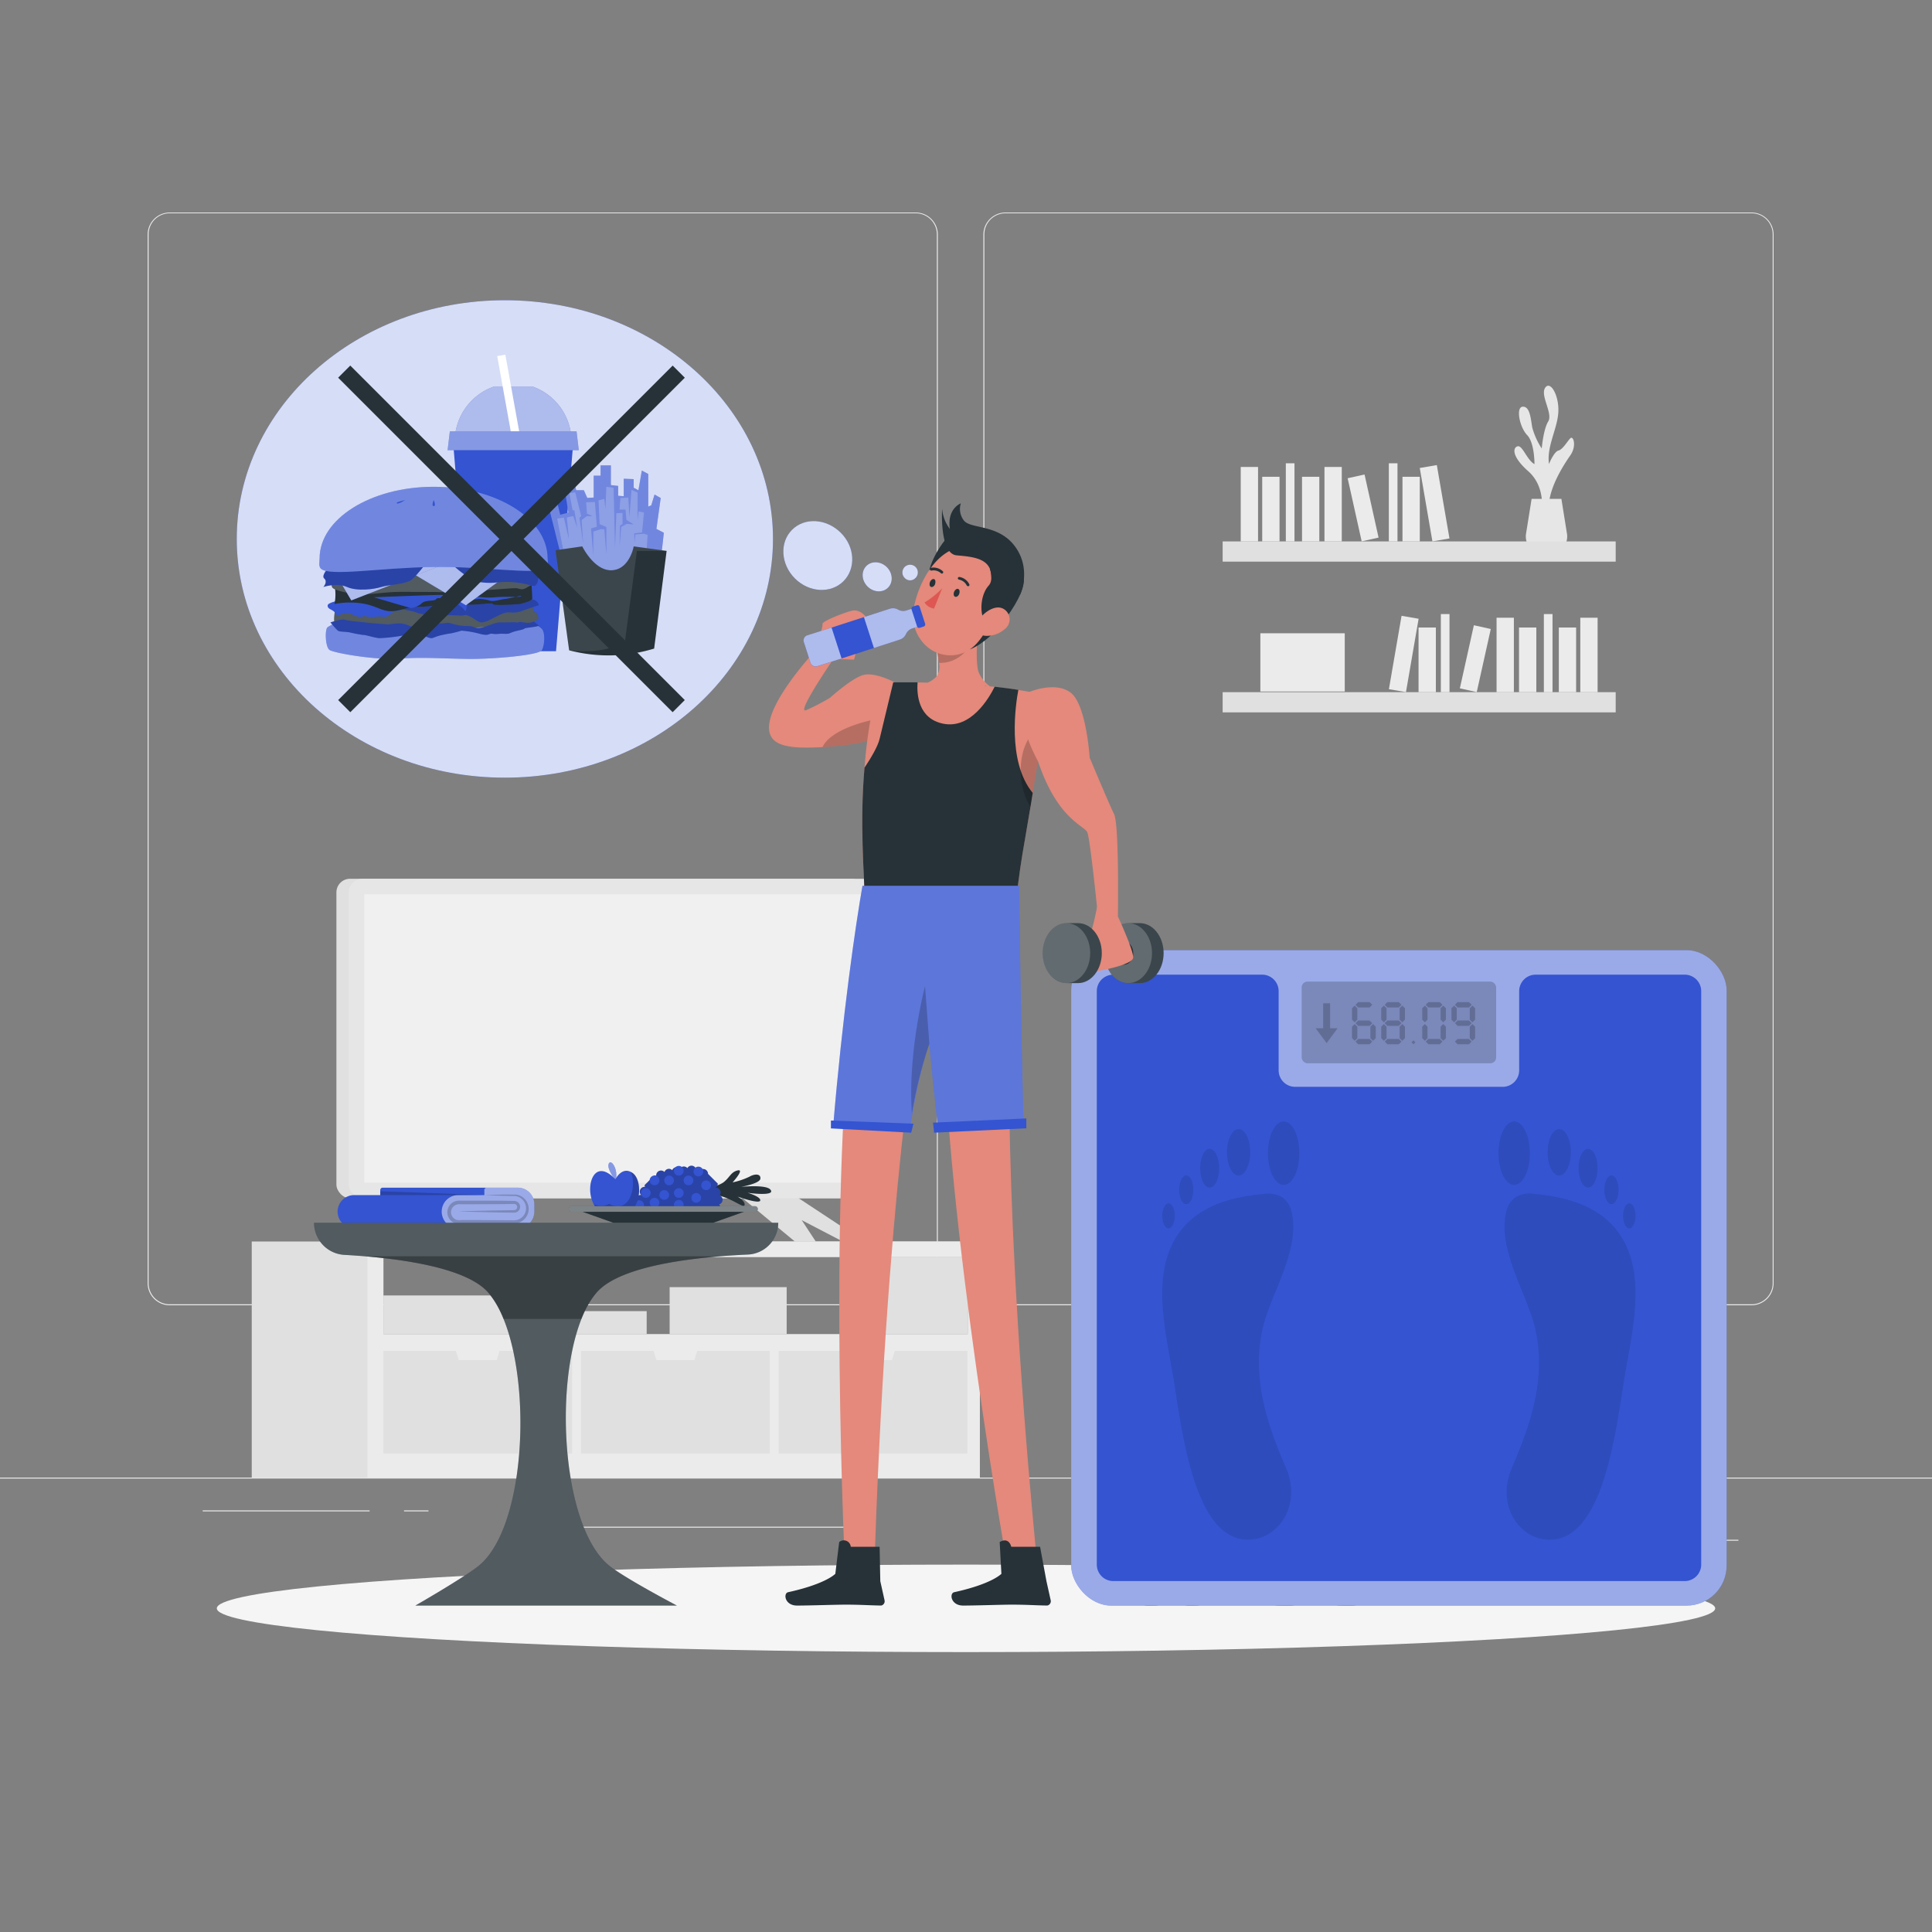 <svg xmlns="http://www.w3.org/2000/svg" viewBox="0 0 500 500"><rect x="0" y="0" width="500" height="500" fill="#808080" stroke="none"/><g id="freepik--background-complete--inject-150"><rect y="382.4" width="500" height="0.25" style="fill:#ebebeb"></rect><rect x="416.78" y="398.49" width="33.12" height="0.25" style="fill:#ebebeb"></rect><rect x="322.53" y="401.21" width="8.69" height="0.25" style="fill:#ebebeb"></rect><rect x="396.59" y="389.21" width="19.19" height="0.25" style="fill:#ebebeb"></rect><rect x="52.46" y="390.89" width="43.19" height="0.25" style="fill:#ebebeb"></rect><rect x="104.56" y="390.89" width="6.33" height="0.25" style="fill:#ebebeb"></rect><rect x="131.47" y="395.11" width="93.68" height="0.25" style="fill:#ebebeb"></rect><path d="M237,337.8H43.91a5.71,5.71,0,0,1-5.7-5.71V60.66A5.71,5.71,0,0,1,43.91,55H237a5.71,5.71,0,0,1,5.71,5.71V332.09A5.71,5.71,0,0,1,237,337.8ZM43.91,55.2a5.46,5.46,0,0,0-5.45,5.46V332.09a5.46,5.46,0,0,0,5.45,5.46H237a5.47,5.47,0,0,0,5.46-5.46V60.66A5.47,5.47,0,0,0,237,55.2Z" style="fill:#ebebeb"></path><path d="M453.31,337.8H260.21a5.72,5.72,0,0,1-5.71-5.71V60.66A5.72,5.72,0,0,1,260.21,55h193.1A5.71,5.71,0,0,1,459,60.66V332.09A5.71,5.71,0,0,1,453.31,337.8ZM260.21,55.2a5.47,5.47,0,0,0-5.46,5.46V332.09a5.47,5.47,0,0,0,5.46,5.46h193.1a5.47,5.47,0,0,0,5.46-5.46V60.66a5.47,5.47,0,0,0-5.46-5.46Z" style="fill:#ebebeb"></path><polygon points="204.12 308.4 195.69 308.4 190.12 308.4 205.71 321.3 208.57 321.3 211.12 321.3 207.48 315.77 218.1 321.3 220.66 321.3 223.68 321.3 204.12 308.4" style="fill:#e0e0e0"></polygon><polygon points="93.63 321.3 99.22 321.3 111.6 314.85 106.2 321.3 111.6 321.3 127.19 308.4 113.19 308.4 93.63 321.3" style="fill:#e0e0e0"></polygon><polygon points="108.74 321.3 121.62 308.4 113.19 308.4 93.63 321.3 96.65 321.3 111.6 313.08 106.2 321.3 108.74 321.3" style="fill:#f0f0f0"></polygon><path d="M65.15,321.3v61.18H253.57V321.3Zm185.34,24H99.22v-20H250.49Z" style="fill:#e0e0e0"></path><path d="M95.1,321.3v61.18H253.57V321.3Zm155.39,24H99.22v-20H250.49Z" style="fill:#ebebeb"></path><rect x="222.91" y="325.27" width="27.58" height="19.99" style="fill:#e0e0e0"></rect><rect x="99.22" y="335.26" width="39.94" height="10" style="fill:#e0e0e0"></rect><rect x="141.67" y="339.32" width="25.69" height="5.94" style="fill:#e0e0e0"></rect><rect x="173.3" y="333.11" width="30.29" height="12.15" style="fill:#e0e0e0"></rect><polygon points="129.29 349.61 128.55 352 118.73 352 118 349.61 99.22 349.61 99.22 376.16 148.07 376.16 148.07 349.61 129.29 349.61" style="fill:#e0e0e0"></polygon><polygon points="180.43 349.61 179.7 352 169.88 352 169.14 349.61 150.36 349.61 150.36 376.16 199.22 376.16 199.22 349.61 180.43 349.61" style="fill:#e0e0e0"></polygon><polygon points="231.58 349.61 230.84 352 221.02 352 220.29 349.61 201.51 349.61 201.51 376.16 250.36 376.16 250.36 349.61 231.58 349.61" style="fill:#e0e0e0"></polygon><rect x="87.06" y="227.42" width="136.85" height="82.69" rx="3.53" style="fill:#e0e0e0"></rect><rect x="90.27" y="227.42" width="136.85" height="82.69" rx="3.53" style="fill:#e6e6e6"></rect><rect x="121.37" y="204.36" width="74.65" height="128.81" transform="translate(427.46 110.06) rotate(90)" style="fill:#f0f0f0"></rect><circle cx="158.06" cy="167.78" r="18.94" style="fill:#e0e0e0"></circle><circle cx="158.06" cy="167.78" r="16.1" style="fill:#f0f0f0"></circle><polyline points="158.82 156.74 158.82 167.99 166.28 163.77" style="fill:#f0f0f0"></polyline><path d="M158.82,169a1,1,0,0,1-1-1V156.74a1,1,0,0,1,2,0v9.54l6-3.38a1,1,0,0,1,1.37.38,1,1,0,0,1-.38,1.36l-7.46,4.22A1,1,0,0,1,158.82,169Z" style="fill:#e0e0e0"></path><path d="M399,131.85s.92-6-3.48-9.89-4-6.16-2.75-6.46,2.41,3.56,4.35,4.62c0,0,.06-5.5-1.9-7.53s-3-7.25-1.13-7.34,2.06,3.1,2.45,5.36a18.94,18.94,0,0,0,2.46,5.46s.41-4.93,1.68-7-2.11-6.66-.81-8.69,3.62,1.84,3.43,6.18-3.09,9-2.42,13.52c0,0,1.28-3.18,2.43-3.47s2.31-2.4,3.08-3.18,1.74,1.92,0,4.43-6.18,9.23-5.51,14.66Z" style="fill:#e6e6e6"></path><path d="M396.38,129.11l-1.44,9a4.58,4.58,0,0,0,4.53,5.31H401a4.58,4.58,0,0,0,4.53-5.31l-1.44-9Z" style="fill:#e6e6e6"></path><rect x="316.42" y="140.12" width="101.72" height="5.23" style="fill:#e0e0e0"></rect><rect x="321.1" y="120.85" width="4.48" height="19.27" style="fill:#ebebeb"></rect><rect x="342.77" y="120.85" width="4.48" height="19.27" style="fill:#ebebeb"></rect><rect x="369.04" y="120.61" width="4.48" height="19.27" transform="translate(-16.73 64.95) rotate(-9.78)" style="fill:#ebebeb"></rect><rect x="326.66" y="123.39" width="4.48" height="16.73" style="fill:#ebebeb"></rect><rect x="336.96" y="123.39" width="4.48" height="16.73" style="fill:#ebebeb"></rect><rect x="362.96" y="123.39" width="4.48" height="16.73" style="fill:#ebebeb"></rect><rect x="350.53" y="123.11" width="4.48" height="16.73" transform="translate(-20.12 79.64) rotate(-12.53)" style="fill:#ebebeb"></rect><rect x="332.77" y="119.9" width="2.24" height="20.22" style="fill:#ebebeb"></rect><rect x="359.43" y="119.9" width="2.24" height="20.22" style="fill:#ebebeb"></rect><rect x="316.42" y="179.14" width="101.72" height="5.23" transform="translate(734.56 363.5) rotate(180)" style="fill:#e0e0e0"></rect><rect x="408.98" y="159.87" width="4.48" height="19.27" transform="translate(822.44 339.01) rotate(180)" style="fill:#ebebeb"></rect><rect x="387.31" y="159.87" width="4.48" height="19.27" transform="translate(779.1 339.01) rotate(180)" style="fill:#ebebeb"></rect><rect x="361.04" y="159.63" width="4.48" height="19.27" transform="translate(692.54 397.76) rotate(-170.22)" style="fill:#ebebeb"></rect><rect x="403.43" y="162.41" width="4.48" height="16.73" transform="translate(811.33 341.54) rotate(180)" style="fill:#ebebeb"></rect><rect x="393.13" y="162.41" width="4.48" height="16.73" transform="translate(790.73 341.54) rotate(180)" style="fill:#ebebeb"></rect><rect x="367.13" y="162.41" width="4.48" height="16.73" transform="translate(738.73 341.54) rotate(180)" style="fill:#ebebeb"></rect><rect x="379.56" y="162.12" width="4.48" height="16.73" transform="translate(717.53 419.72) rotate(-167.47)" style="fill:#ebebeb"></rect><rect x="399.55" y="158.91" width="2.24" height="20.22" transform="translate(801.34 338.05) rotate(180)" style="fill:#ebebeb"></rect><rect x="372.9" y="158.91" width="2.24" height="20.22" transform="translate(748.03 338.05) rotate(180)" style="fill:#ebebeb"></rect><rect x="326.18" y="163.89" width="21.84" height="15.07" transform="translate(674.2 342.85) rotate(180)" style="fill:#ebebeb"></rect></g><g id="freepik--Shadow--inject-150"><ellipse id="freepik--path--inject-150" cx="250" cy="416.24" rx="193.89" ry="11.32" style="fill:#f5f5f5"></ellipse></g><g id="freepik--Dumbbells--inject-150"><path d="M346.93,400h3c3.39,0,6.14,3.47,6.14,7.76s-2.75,7.76-6.14,7.76h-3c-3.4,0-6.14-3.47-6.14-7.76S343.53,400,346.93,400Z" style="fill:#263238"></path><path d="M346.93,400h3c3.39,0,6.14,3.47,6.14,7.76s-2.75,7.76-6.14,7.76h-3c-3.4,0-6.14-3.47-6.14-7.76S343.53,400,346.93,400Z" style="fill:#fff;opacity:0.1;isolation:isolate"></path><ellipse cx="346.93" cy="407.76" rx="6.14" ry="7.76" style="fill:#fff;opacity:0.2;isolation:isolate"></ellipse><path d="M334.67,404.75h11.16c1.32,0,2.39,1.35,2.39,3s-1.07,3-2.39,3H334.67c-1.32,0-2.39-1.35-2.39-3S333.35,404.75,334.67,404.75Z" style="fill:#263238"></path><path d="M330.93,400h3c3.39,0,6.14,3.47,6.14,7.76s-2.75,7.76-6.14,7.76h-3c-3.4,0-6.14-3.47-6.14-7.76S327.53,400,330.93,400Z" style="fill:#263238"></path><path d="M330.93,400h3c3.39,0,6.14,3.47,6.14,7.76s-2.75,7.76-6.14,7.76h-3c-3.4,0-6.14-3.47-6.14-7.76S327.53,400,330.93,400Z" style="fill:#fff;opacity:0.1;isolation:isolate"></path><ellipse cx="330.93" cy="407.76" rx="6.14" ry="7.76" style="fill:#fff;opacity:0.2;isolation:isolate"></ellipse><path d="M298.94,415.52h-2c-2.25,0-4.08-2.31-4.08-5.15s1.83-5.15,4.08-5.15h2c2.25,0,4.08,2.3,4.08,5.15S301.19,415.52,298.94,415.52Z" style="fill:#263238"></path><path d="M298.94,415.52h-2c-2.25,0-4.08-2.31-4.08-5.15s1.83-5.15,4.08-5.15h2c2.25,0,4.08,2.3,4.08,5.15S301.19,415.52,298.94,415.52Z" style="fill:#fff;opacity:0.1;isolation:isolate"></path><path d="M303,410.37c0-2.85-1.83-5.15-4.08-5.15s-4.08,2.3-4.08,5.15,1.83,5.15,4.08,5.15S303,413.21,303,410.37Z" style="fill:#fff;opacity:0.2;isolation:isolate"></path><path d="M307.08,412.37h-7.41a2.05,2.05,0,0,1,0-4h7.41a2.06,2.06,0,0,1,0,4Z" style="fill:#263238"></path><path d="M309.56,415.52h-2c-2.25,0-4.08-2.31-4.08-5.15s1.83-5.15,4.08-5.15h2c2.25,0,4.08,2.3,4.08,5.15S311.81,415.52,309.56,415.52Z" style="fill:#263238"></path><path d="M309.56,415.52h-2c-2.25,0-4.08-2.31-4.08-5.15s1.83-5.15,4.08-5.15h2c2.25,0,4.08,2.3,4.08,5.15S311.81,415.52,309.56,415.52Z" style="fill:#fff;opacity:0.1;isolation:isolate"></path><path d="M313.64,410.37c0-2.85-1.83-5.15-4.08-5.15s-4.07,2.3-4.07,5.15,1.82,5.15,4.07,5.15S313.64,413.21,313.64,410.37Z" style="fill:#fff;opacity:0.2;isolation:isolate"></path></g><g id="freepik--weighing-machine--inject-150"><rect x="277.22" y="245.9" width="169.63" height="169.63" rx="10.38" style="fill:#3454D1"></rect><rect x="277.22" y="245.9" width="169.63" height="169.63" rx="10.38" style="fill:#fff;opacity:0.5;isolation:isolate"></rect><path d="M393.16,256.51V277a4.27,4.27,0,0,1-4.27,4.27H335.18a4.27,4.27,0,0,1-4.27-4.27V256.51a4.27,4.27,0,0,0-4.27-4.27H288.12a4.27,4.27,0,0,0-4.27,4.27v148.4a4.27,4.27,0,0,0,4.27,4.27H436a4.27,4.27,0,0,0,4.27-4.27V256.51a4.27,4.27,0,0,0-4.27-4.27H397.43A4.27,4.27,0,0,0,393.16,256.51Z" style="fill:#3454D1"></path><rect x="336.87" y="254.04" width="50.33" height="21.13" rx="1.49" style="opacity:0.2;isolation:isolate"></rect><g style="opacity:0.2;isolation:isolate"><polygon points="362.01 260.73 362.7 260.04 362.01 259.35 359.05 259.35 358.36 260.04 359.05 260.73 362.01 260.73"></polygon><polygon points="359.05 268.88 358.36 269.56 359.05 270.25 362.01 270.25 362.7 269.56 362.01 268.88 359.05 268.88"></polygon><polygon points="358.36 264.8 359.05 265.49 362.01 265.49 362.7 264.8 362.01 264.11 359.05 264.11 358.36 264.8"></polygon><polygon points="358.84 263.89 358.84 260.94 358.15 260.25 357.46 260.94 357.46 263.89 358.15 264.58 358.84 263.89"></polygon><polygon points="358.84 265.71 358.15 265.02 357.46 265.71 357.46 268.67 358.15 269.36 358.84 268.67 358.84 265.71"></polygon><polygon points="362.91 260.25 362.22 260.94 362.22 263.89 362.91 264.58 363.6 263.89 363.6 260.94 362.91 260.25"></polygon><polygon points="362.22 265.71 362.22 268.67 362.91 269.36 363.6 268.67 363.6 265.71 362.91 265.02 362.22 265.71"></polygon></g><g style="opacity:0.2;isolation:isolate"><polygon points="354.45 260.73 355.14 260.04 354.45 259.35 351.49 259.35 350.81 260.04 351.49 260.73 354.45 260.73"></polygon><polygon points="351.49 268.88 350.81 269.56 351.49 270.25 354.45 270.25 355.14 269.56 354.45 268.88 351.49 268.88"></polygon><polygon points="350.81 264.8 351.49 265.49 354.45 265.49 355.14 264.8 354.45 264.11 351.49 264.11 350.81 264.8"></polygon><polygon points="351.28 263.89 351.28 260.94 350.59 260.25 349.9 260.94 349.9 263.89 350.59 264.58 351.28 263.89"></polygon><polygon points="351.28 265.71 350.59 265.02 349.9 265.71 349.9 268.67 350.59 269.36 351.28 268.67 351.28 265.71"></polygon><polygon points="354.66 265.71 354.66 268.67 355.35 269.36 356.04 268.67 356.04 265.71 355.35 265.02 354.66 265.71"></polygon></g><g style="opacity:0.2;isolation:isolate"><polygon points="372.61 260.73 373.3 260.04 372.61 259.35 369.66 259.35 368.97 260.04 369.66 260.73 372.61 260.73"></polygon><polygon points="369.66 268.88 368.97 269.56 369.66 270.25 372.61 270.25 373.3 269.56 372.61 268.88 369.66 268.88"></polygon><polygon points="369.44 263.89 369.44 260.94 368.76 260.25 368.07 260.94 368.07 263.89 368.76 264.58 369.44 263.89"></polygon><polygon points="369.44 265.71 368.76 265.02 368.07 265.71 368.07 268.67 368.76 269.36 369.44 268.67 369.44 265.71"></polygon><polygon points="373.51 260.25 372.82 260.94 372.82 263.89 373.51 264.58 374.2 263.89 374.2 260.94 373.51 260.25"></polygon><polygon points="372.82 265.71 372.82 268.67 373.51 269.36 374.2 268.67 374.2 265.71 373.51 265.02 372.82 265.71"></polygon></g><g style="opacity:0.2;isolation:isolate"><polygon points="380.17 260.73 380.86 260.04 380.17 259.35 377.21 259.35 376.53 260.04 377.21 260.73 380.17 260.73"></polygon><polygon points="377.21 268.88 376.53 269.56 377.21 270.25 380.17 270.25 380.86 269.56 380.17 268.88 377.21 268.88"></polygon><polygon points="376.53 264.8 377.21 265.49 380.17 265.49 380.86 264.8 380.17 264.11 377.21 264.11 376.53 264.8"></polygon><polygon points="377 263.89 377 260.94 376.32 260.25 375.63 260.94 375.63 263.89 376.32 264.58 377 263.89"></polygon><polygon points="381.07 260.25 380.38 260.94 380.38 263.89 381.07 264.58 381.76 263.89 381.76 260.94 381.07 260.25"></polygon><polygon points="380.38 265.71 380.38 268.67 381.07 269.36 381.76 268.67 381.76 265.71 381.07 265.02 380.38 265.71"></polygon></g><rect x="365.47" y="269.38" width="0.72" height="0.72" transform="translate(297.93 -179.68) rotate(45.01)" style="opacity:0.2;isolation:isolate"></rect><polygon points="344.23 266.1 344.23 259.65 342.44 259.65 342.44 266.1 340.48 266.1 343.33 269.95 346.18 266.1 344.23 266.1" style="opacity:0.2;isolation:isolate"></polygon><path d="M397.2,309a7.34,7.34,0,0,0-4.92.81,5.92,5.92,0,0,0-2.39,3.54c-2.6,9.77,5.39,21.57,7.41,30.46,3,13-1.28,25.05-6.08,36.21-3.86,9,1.41,17.57,8.65,18.38,15.05,1.7,18.27-28.13,20.56-42,1.83-11.11,5.45-25-.23-35.29C415.21,312,405.15,309.77,397.2,309Z" style="opacity:0.1;isolation:isolate"></path><path d="M391.86,306.64c2.24,0,4.06-3.67,4.06-8.2s-1.82-8.21-4.06-8.21-4.05,3.68-4.05,8.21S389.62,306.64,391.86,306.64Z" style="opacity:0.1;isolation:isolate"></path><path d="M403.52,304.21c1.64,0,3-2.69,3-6s-1.33-6-3-6-3,2.69-3,6S401.88,304.21,403.52,304.21Z" style="opacity:0.1;isolation:isolate"></path><path d="M411,307.33c1.35,0,2.45-2.23,2.45-5s-1.1-5-2.45-5-2.46,2.22-2.46,5S409.66,307.33,411,307.33Z" style="opacity:0.1;isolation:isolate"></path><ellipse cx="417.04" cy="307.92" rx="1.83" ry="3.71" style="opacity:0.1;isolation:isolate"></ellipse><path d="M421.66,317.9c.89,0,1.6-1.45,1.6-3.24s-.71-3.23-1.6-3.23-1.6,1.44-1.6,3.23S420.78,317.9,421.66,317.9Z" style="opacity:0.1;isolation:isolate"></path><path d="M334.18,313.37a5.92,5.92,0,0,0-2.39-3.54,7.36,7.36,0,0,0-4.93-.81c-7.94.75-18,3-23,12.07-5.68,10.31-2.06,24.18-.23,35.29,2.29,13.91,5.51,43.74,20.56,42,7.24-.81,12.51-9.39,8.65-18.38-4.8-11.16-9-23.21-6.08-36.21C328.79,334.94,336.78,323.14,334.18,313.37Z" style="opacity:0.1;isolation:isolate"></path><path d="M332.21,290.23c-2.24,0-4.06,3.68-4.06,8.21s1.82,8.2,4.06,8.2,4.05-3.67,4.05-8.2S334.45,290.23,332.21,290.23Z" style="opacity:0.1;isolation:isolate"></path><path d="M320.55,304.21c1.64,0,3-2.69,3-6s-1.33-6-3-6-3,2.69-3,6S318.91,304.21,320.55,304.21Z" style="opacity:0.1;isolation:isolate"></path><path d="M313.05,307.33c1.36,0,2.46-2.23,2.46-5s-1.1-5-2.46-5-2.45,2.22-2.45,5S311.7,307.33,313.05,307.33Z" style="opacity:0.1;isolation:isolate"></path><path d="M307,311.63c1,0,1.83-1.66,1.83-3.71s-.82-3.71-1.83-3.71-1.84,1.66-1.84,3.71S306,311.63,307,311.63Z" style="opacity:0.1;isolation:isolate"></path><path d="M302.41,317.9c.88,0,1.6-1.45,1.6-3.24s-.72-3.23-1.6-3.23-1.6,1.44-1.6,3.23S301.52,317.9,302.41,317.9Z" style="opacity:0.1;isolation:isolate"></path></g><g id="freepik--Table--inject-150"><path d="M182.83,307.21a7.49,7.49,0,0,0,4.25-1.11c1.75-1.25,2-2.79,3.85-3.2S189.6,306,189.6,306a19,19,0,0,0,4.31-1.45c1.44-.84,3-.81,2.88.48s-5,2.13-5,2.13,6.35-.65,7.55.67-2.13,1.36-5.87.86c0,0,3.47,1,3.28,2s-5.85-1-5.85-1,2.15,1.22,1.77,2.23-4.9-3.33-9.54-2.66S182.83,307.21,182.83,307.21Z" style="fill:#263238"></path><path d="M187,310.53a1.24,1.24,0,0,0-.77-1.16,1.28,1.28,0,0,0,.26-.74,1.25,1.25,0,0,0-1.26-1.25l-.12,0a1.23,1.23,0,0,0,.64-1.07,222.75,222.75,0,0,1-2.51-2.51,1.27,1.27,0,0,0-1.26-1.26,1.21,1.21,0,0,0-.88.37,1.25,1.25,0,0,0-.89-.37l-.08,0a1.24,1.24,0,0,0-1.18-.86,1.21,1.21,0,0,0-1.06.64,1.22,1.22,0,0,0-1.92.08,1.24,1.24,0,0,0-2,.44,1.22,1.22,0,0,0-2,.48,1.25,1.25,0,0,0-2.15.87.36.36,0,0,0,0,.1,1.29,1.29,0,0,0-.48-.1,222.75,222.75,0,0,1-2.51,2.51,1.34,1.34,0,0,0,.09.46l-.09,0a1.25,1.25,0,0,0-.91,2.11l-.09,0a1.24,1.24,0,0,0-.93,2.08,1.24,1.24,0,0,0-.8,1.16,1.25,1.25,0,0,0,2.38.53,37.77,37.77,0,0,0,8.51.73c4.21,0,7.78-.37,9-.88a1.25,1.25,0,0,0,2.44-.38,1.22,1.22,0,0,0-.32-.81A1.26,1.26,0,0,0,187,310.53Z" style="fill:#3454D1"></path><path d="M187,310.53a1.24,1.24,0,0,0-.77-1.16,1.28,1.28,0,0,0,.26-.74,1.25,1.25,0,0,0-1.26-1.25l-.12,0a1.23,1.23,0,0,0,.64-1.07,222.75,222.75,0,0,1-2.51-2.51,1.27,1.27,0,0,0-1.26-1.26,1.21,1.21,0,0,0-.88.37,1.25,1.25,0,0,0-.89-.37l-.08,0a1.24,1.24,0,0,0-1.18-.86,1.21,1.21,0,0,0-1.06.64,1.22,1.22,0,0,0-1.92.08,1.24,1.24,0,0,0-2,.44,1.22,1.22,0,0,0-2,.48,1.25,1.25,0,0,0-2.15.87.36.36,0,0,0,0,.1,1.29,1.29,0,0,0-.48-.1,222.75,222.75,0,0,1-2.51,2.51,1.34,1.34,0,0,0,.09.46l-.09,0a1.25,1.25,0,0,0-.91,2.11l-.09,0a1.24,1.24,0,0,0-.93,2.08,1.24,1.24,0,0,0-.8,1.16,1.25,1.25,0,0,0,2.38.53,37.77,37.77,0,0,0,8.51.73c4.21,0,7.78-.37,9-.88a1.25,1.25,0,0,0,2.44-.38,1.22,1.22,0,0,0-.32-.81A1.26,1.26,0,0,0,187,310.53Z" style="opacity:0.2"></path><path d="M170.65,305.49a1.26,1.26,0,1,1-1.26-1.26A1.25,1.25,0,0,1,170.65,305.49Z" style="fill:#3454D1"></path><path d="M173.16,309.27A1.26,1.26,0,1,1,171.9,308,1.26,1.26,0,0,1,173.16,309.27Z" style="fill:#3454D1"></path><path d="M174.42,305.49a1.26,1.26,0,1,1-1.26-1.26A1.26,1.26,0,0,1,174.42,305.49Z" style="fill:#3454D1"></path><path d="M176.93,308.74a1.26,1.26,0,1,1-1.26-1.25A1.25,1.25,0,0,1,176.93,308.74Z" style="fill:#3454D1"></path><path d="M168.39,308.74a1.26,1.26,0,1,1-1.25-1.25A1.25,1.25,0,0,1,168.39,308.74Z" style="fill:#3454D1"></path><path d="M170.65,311.25a1.26,1.26,0,1,1-1.26-1.25A1.25,1.25,0,0,1,170.65,311.25Z" style="fill:#3454D1"></path><path d="M166.66,311.78a1.26,1.26,0,1,1-2.51,0,1.26,1.26,0,0,1,2.51,0Z" style="fill:#3454D1"></path><path d="M179.44,305.49a1.26,1.26,0,1,1-1.26-1.26A1.25,1.25,0,0,1,179.44,305.49Z" style="fill:#3454D1"></path><circle cx="180.18" cy="310" r="1.26" style="fill:#3454D1"></circle><path d="M176.93,311.78a1.26,1.26,0,1,1-1.26-1.25A1.26,1.26,0,0,1,176.93,311.78Z" style="fill:#3454D1"></path><path d="M176.93,303a1.26,1.26,0,1,1-1.26-1.26A1.25,1.25,0,0,1,176.93,303Z" style="fill:#3454D1"></path><path d="M184,306.74a1.26,1.26,0,1,1-1.26-1.25A1.26,1.26,0,0,1,184,306.74Z" style="fill:#3454D1"></path><path d="M182,303.19a1.26,1.26,0,1,1-1.26-1.26A1.25,1.25,0,0,1,182,303.19Z" style="fill:#3454D1"></path><path d="M159.32,305.48s-2.41-3-1.77-4.34S160.12,302.77,159.32,305.48Z" style="fill:#3454D1"></path><path d="M159.32,305.48s-2.41-3-1.77-4.34S160.12,302.77,159.32,305.48Z" style="fill:#fff;opacity:0.4"></path><path d="M159.26,305.2s1.73-3.52,4.42-1.65c3.4,2.36,1.68,13.13-4.42,9.73a4.05,4.05,0,0,1-5.86-2.17C151.48,306.77,153.79,299.43,159.26,305.2Z" style="fill:#3454D1"></path><path d="M159.26,313.27s-3.6,2-5.58-1.62a4.45,4.45,0,0,0,4-.1c5.23,2.92,7.24-4.6,5.56-8.28a2.39,2.39,0,0,1,.48.28C167.08,305.9,165.36,316.68,159.26,313.27Z" style="opacity:0.2"></path><path d="M99,307.37h35a4.28,4.28,0,0,1,4.28,4.28v1.92a4.28,4.28,0,0,1-4.28,4.28H91.66a4.29,4.29,0,0,1-4.29-4.28h0a4.28,4.28,0,0,1,4.29-4.28h6.75V308A.62.62,0,0,1,99,307.37Z" style="fill:#3454D1"></path><path d="M126,307.37h8a4.28,4.28,0,0,1,4.28,4.28v1.92a4.28,4.28,0,0,1-4.28,4.28h-15.4a4.29,4.29,0,0,1-4.29-4.28h0a4.28,4.28,0,0,1,4.29-4.28h6.75V308A.62.62,0,0,1,126,307.37Z" style="fill:#fff;opacity:0.5;isolation:isolate"></path><path d="M125.41,309.29l4.57-.14,2.29,0c.39,0,.75,0,1.16,0a3.42,3.42,0,0,1,1.18.3,3.74,3.74,0,0,1,2.16,4.05,3.82,3.82,0,0,1-3.48,3.13c-3.09.09-6.11.06-9.17.09l-4.57,0a8.69,8.69,0,0,1-1.22,0,3,3,0,0,1-1.26-.5,3.08,3.08,0,0,1-1.29-2.31,3,3,0,0,1,1-2.43,2.84,2.84,0,0,1,1.18-.64,4.15,4.15,0,0,1,1.27-.11l4.57,0c3,0,6.1,0,9.15.07a1.58,1.58,0,0,1,1.31.56,1.53,1.53,0,0,1,.27,1.41,1.49,1.49,0,0,1-1,1,2,2,0,0,1-.66.06h-.57l-4.58-.07c-3-.09-6.1-.13-9.15-.25,3-.11,6.1-.16,9.15-.24l4.58-.07a6.19,6.19,0,0,0,1-.06.8.8,0,0,0-.37-1.55c-3,.06-6.1.05-9.15.07l-4.57,0a3.34,3.34,0,0,0-1,.09,1.85,1.85,0,0,0-.8.44,2.06,2.06,0,0,0,1,3.56,7.21,7.21,0,0,0,1.07,0l4.57,0,9.13.06a3.11,3.11,0,0,0,2.9-2.49,3.19,3.19,0,0,0-1.74-3.49,3.26,3.26,0,0,0-1-.31c-.34,0-.74,0-1.12,0l-2.29-.05Z" style="opacity:0.2"></path><polygon points="98.41 309.29 125.41 309.29 98.41 308.29 98.41 309.29" style="opacity:0.2"></polygon><path d="M81.27,316.45H201.41a8.24,8.24,0,0,1-7.88,8.23c-12.91.58-32.77,2.63-39.07,9.77-11.74,13.32-10.61,60.1,3.46,70.93,4.41,3.4,17.26,10.14,17.26,10.14H107.49s12-6.88,16.19-10.14c14-10.92,14.39-57.67,2.59-70.93-6-6.8-24.67-9-37.16-9.69A8.32,8.32,0,0,1,81.27,316.45Z" style="fill:#263238"></path><path d="M81.27,316.45H201.41a8.24,8.24,0,0,1-7.88,8.23c-12.91.58-32.77,2.63-39.07,9.77-11.74,13.32-10.61,60.1,3.46,70.93,4.41,3.4,17.26,10.14,17.26,10.14H107.49s12-6.88,16.19-10.14c14-10.92,14.39-57.67,2.59-70.93-6-6.8-24.67-9-37.16-9.69A8.32,8.32,0,0,1,81.27,316.45Z" style="fill:#fff;opacity:0.2"></path><path d="M186.53,325.12c-12.21,1-26.83,3.39-32.07,9.33a23.59,23.59,0,0,0-4,6.88H130.31a23.9,23.9,0,0,0-4-6.88c-5.26-5.91-20-8.34-32-9.33Z" style="opacity:0.3;isolation:isolate"></path><polygon points="194.63 312.87 148.68 312.87 158.72 316.45 184.59 316.45 194.63 312.87" style="fill:#263238"></polygon><path d="M195.39,313.61H147.92a.73.73,0,0,1-.73-.73h0a.73.73,0,0,1,.73-.72h47.47a.73.73,0,0,1,.73.72h0A.73.73,0,0,1,195.39,313.61Z" style="fill:#263238"></path><path d="M195.39,313.61H147.92a.73.73,0,0,1-.73-.73h0a.73.73,0,0,1,.73-.72h47.47a.73.73,0,0,1,.73.72h0A.73.73,0,0,1,195.39,313.61Z" style="fill:#fff;opacity:0.4"></path></g><g id="freepik--speech-bubble--inject-150"><ellipse cx="130.66" cy="139.48" rx="69.39" ry="61.78" style="fill:#3454D1"></ellipse><ellipse cx="130.66" cy="139.48" rx="69.39" ry="61.78" style="fill:#fff;opacity:0.8;isolation:isolate"></ellipse><path d="M218.29,150.42c3.27-3.28,3-8.91-.73-12.58s-9.31-4-12.58-.73-2.94,8.9.73,12.58S215,153.69,218.29,150.42Z" style="fill:#3454D1"></path><path d="M218.29,150.42c3.27-3.28,3-8.91-.73-12.58s-9.31-4-12.58-.73-2.94,8.9.73,12.58S215,153.69,218.29,150.42Z" style="fill:#fff;opacity:0.8;isolation:isolate"></path><ellipse cx="227.02" cy="149.28" rx="3.54" ry="3.97" transform="translate(-39.07 204.25) rotate(-45)" style="fill:#3454D1"></ellipse><ellipse cx="227.02" cy="149.28" rx="3.54" ry="3.97" transform="translate(-39.07 204.25) rotate(-45)" style="fill:#fff;opacity:0.8;isolation:isolate"></ellipse><path d="M236.78,149.72a2,2,0,1,0-2.65-.15A1.89,1.89,0,0,0,236.78,149.72Z" style="fill:#3454D1"></path><path d="M236.78,149.72a2,2,0,1,0-2.65-.15A1.89,1.89,0,0,0,236.78,149.72Z" style="fill:#fff;opacity:0.8;isolation:isolate"></path><path d="M138,100.1H127.69a15.11,15.11,0,0,0-10,13.9h30.21A15.12,15.12,0,0,0,138,100.1Z" style="fill:#3454D1"></path><path d="M138,100.1H127.69a15.11,15.11,0,0,0-10,13.9h30.21A15.12,15.12,0,0,0,138,100.1Z" style="fill:#fff;opacity:0.6;isolation:isolate"></path><rect x="131.58" y="91.71" width="2.14" height="32.98" transform="translate(-17.09 25.25) rotate(-10.22)" style="fill:#fff"></rect><polygon points="143.9 168.53 121.74 168.53 117.25 114.29 148.38 114.29 143.9 168.53" style="fill:#3454D1"></polygon><polygon points="149.79 116.51 115.84 116.51 116.42 111.63 149.21 111.63 149.79 116.51" style="fill:#3454D1"></polygon><polygon points="149.79 116.51 115.84 116.51 116.42 111.63 149.21 111.63 149.79 116.51" style="fill:#fff;opacity:0.4;isolation:isolate"></polygon><path d="M146.31,148.3,142,131.11l2.16-1.22.83,3.32,2.11-.55-1.44-9,2.66-.56.78,3.77h2l.89,2,1.66-.11v-5.66h1.78v-2.66h2.66v5.1l1.89.22v2.55l1.44.11V123.9L164,124v2.22l1.22.66.89-5.1,1.66.89v8.43l.78-.33.85-2.78,1.59.89-1.11,8,1.92,1s-1.88,17.59-2.4,16.76S146.31,148.3,146.31,148.3Z" style="fill:#3454D1"></path><path d="M146.31,148.3,142,131.11l2.16-1.22.83,3.32,2.11-.55-1.44-9,2.66-.56.78,3.77h2l.89,2,1.66-.11v-5.66h1.78v-2.66h2.66v5.1l1.89.22v2.55l1.44.11V123.9L164,124v2.22l1.22.66.89-5.1,1.66.89v8.43l.78-.33.85-2.78,1.59.89-1.11,8,1.92,1s-1.88,17.59-2.4,16.76S146.31,148.3,146.31,148.3Z" style="fill:#fff;opacity:0.3;isolation:isolate"></path><path d="M146.2,144.58l-2-10.37,1.72-.27s1.33,5.76,1.33,5.6-.56-5.6-.56-5.6l1.67-.39,1.05,3.1-.77-4.6h-.45l-.83-4.38,1.5-.28,1.55,6.16-.44.44.94,6.6-.39-6,1.33-1h1.5l-1.44-.66-.22-2.94,2.27-.06.5,6.38-1.5.44.56,7,.05-6.17,1.94-.65.89.06.52,6.54v-7.15l-1.74-.73-.28-6.15,1.5-.39.28,2.66.24-5.77,1.87.23.38,15.58.34-9,1.6-.06v2.88l-.66.39-.11,5.35.44-5,1.39-.78,1.83.12-1.89-1.17-.22-2.66h-1.55l.22-3,2.05-.11.28,5,.55-7,1.56.72v7.16l.27-2.28,1.39.28-.5,5.15-2,.23.06,2.39.22-2.11,2.22-.17.94.28-.61,10L155.85,153Z" style="fill:#fff;opacity:0.2;isolation:isolate"></path><path d="M172.52,142.57l-3.23,25.28a40.26,40.26,0,0,1-22,.45l-3.54-25.89,6.93-1s3.12,6.41,7.69,6.17,5.63-6.17,5.63-6.17Z" style="fill:#263238"></path><path d="M172.52,142.57h-7.69l-3.1,23.53s-4.57,3.34-14.49,2.2l-3.54-25.89,6.93-1s3.12,6.41,7.69,6.17,5.63-6.17,5.63-6.17Z" style="fill:#fff;opacity:0.1;isolation:isolate"></path><path d="M87.3,161.08a12,12,0,0,0-2.53,1.25c-.73.59-.58,5,.46,5.84s12.27,2.74,18.11,2.29,11.61,0,17.9.07,18.26-.95,19-2.28.86-4.53,0-5.48-5.47-3.57-9.32-3S87.3,161.08,87.3,161.08Z" style="fill:#3454D1"></path><path d="M87.3,161.08a12,12,0,0,0-2.53,1.25c-.73.59-.58,5,.46,5.84s12.27,2.74,18.11,2.29,11.61,0,17.9.07,18.26-.95,19-2.28.86-4.53,0-5.48-5.47-3.57-9.32-3S87.3,161.08,87.3,161.08Z" style="fill:#fff;opacity:0.3;isolation:isolate"></path><path d="M86.78,157.37c-.17,1.12-.59,3.63,0,4.22s4.88,2.07,10.87,1.48,5.4-.44,12.35-.44,9.83.29,11.24.07,3.33-.44,5.84-.59,6.06-.45,7-.45,1.48.67,2.74-.07a26.83,26.83,0,0,1,2.55-1.3s-.11-1.51-.55-1.73-.74,0-.82-.52.08-.37-.29-.85-.89-1.11-.89-1.11Z" style="fill:#263238"></path><path d="M86.78,157.37c-.17,1.12-.59,3.63,0,4.22s4.88,2.07,10.87,1.48,5.4-.44,12.35-.44,9.83.29,11.24.07,3.33-.44,5.84-.59,6.06-.45,7-.45,1.48.67,2.74-.07a26.83,26.83,0,0,1,2.55-1.3s-.11-1.51-.55-1.73-.74,0-.82-.52.08-.37-.29-.85-.89-1.11-.89-1.11Z" style="fill:#fff;opacity:0.2;isolation:isolate"></path><path d="M106.82,158.18a16.75,16.75,0,0,0,6.88,1.12,42,42,0,0,1,5.17,0c1.78.14,1.11-.63,3.11.42s1.92,2.16,5.1.53,3.55-1.78,4.88-1.78a6.41,6.41,0,0,0,2.93-.29c1.14-.45,4.5-1.55,4.5-1.55s.11-1.56-2.77-1.63-33.43.89-34.31,1.63S106.82,158.18,106.82,158.18Z" style="fill:#3454D1"></path><path d="M106.82,158.18a16.75,16.75,0,0,0,6.88,1.12,42,42,0,0,1,5.17,0c1.78.14,1.11-.63,3.11.42s1.92,2.16,5.1.53,3.55-1.78,4.88-1.78a6.41,6.41,0,0,0,2.93-.29c1.14-.45,4.5-1.55,4.5-1.55s.11-1.56-2.77-1.63-33.43.89-34.31,1.63S106.82,158.18,106.82,158.18Z" style="opacity:0.2;isolation:isolate"></path><path d="M89.81,155s-4.88.74-5,1.63.81,1,1.51,1.54a3.76,3.76,0,0,1,1,1.34s1.93-1.41,3.63-.59,2.51.89,3,.59,1.42.39,2.89.16a6.65,6.65,0,0,1,2.58,0c1,.09,2.37-1.7,3.18-1.55s4.58-1.54,4.58-1.54Z" style="fill:#3454D1"></path><path d="M86.56,148.11a4.87,4.87,0,0,0,0,3.32,12.1,12.1,0,0,1,0,4.89,20.72,20.72,0,0,1,8,0c4,.89,4.88,2.49,8.73,1.6s2.66-.89,5.62-.89,7-1.25,10.5-.71,8-.54,8.15,0,6.93,0,6.93,0,3.26-.72,3.26-1.43-.45-8.15-.45-8.15Z" style="fill:#263238"></path><path d="M96.77,154.57s14.93-.6,16.93-.6,3.69.3,7.09.3,4,.59,7.33.3,6.28.08,6.72-.26-2.73.55-4.14.7-2.73.74-3.92.44a9.51,9.51,0,0,0-3-.44c-.23.15-2.07,0-2.52.52s-.59,2.72-.81,2.65a6.65,6.65,0,0,0-2.59-2.1c-1.77-.7-4.55-1.74-4.94-1.07s-2.9.22-3.71,1.07a5.17,5.17,0,0,1-2.74,1.29C106.12,157.38,96.77,154.57,96.77,154.57Z" style="fill:#3454D1"></path><path d="M86.09,147.93c-.17,1.12-.59,3.63,0,4.22S91,154.22,97,153.63s5.4-.44,12.35-.44,9.84.29,11.24.07,3.33-.44,5.85-.59,6.06-.45,7-.45,1.48.67,2.74-.07a26,26,0,0,1,2.54-1.3s-.1-1.51-.55-1.73-.74,0-.81-.52.07-.37-.3-.85-.88-1.11-.88-1.11Z" style="fill:#263238"></path><path d="M86.09,147.93c-.17,1.12-.59,3.63,0,4.22S91,154.22,97,153.63s5.4-.44,12.35-.44,9.84.29,11.24.07,3.33-.44,5.85-.59,6.06-.45,7-.45,1.48.67,2.74-.07a26,26,0,0,1,2.54-1.3s-.1-1.51-.55-1.73-.74,0-.81-.52.07-.37-.3-.85-.88-1.11-.88-1.11Z" style="fill:#fff;opacity:0.2;isolation:isolate"></path><polygon points="101.65 145.31 120.57 156.64 136.84 144.8 101.65 145.31" style="fill:#3454D1"></polygon><polygon points="101.65 145.31 120.57 156.64 136.84 144.8 101.65 145.31" style="fill:#fff;opacity:0.6;isolation:isolate"></polygon><polygon points="84.77 145.03 90.92 155.38 116.21 145.54 84.77 145.03" style="fill:#3454D1"></polygon><polygon points="84.77 145.03 90.92 155.38 116.21 145.54 84.77 145.03" style="fill:#fff;opacity:0.6;isolation:isolate"></polygon><path d="M86.11,145.69s-3.25,3.11-2.22,4-.2,2.22-.2,2.22,3.46-1.18,6.12,0,7,.59,8.87,0,6.22-.74,7.69-1.77S111,144.8,111,144.8Z" style="fill:#3454D1"></path><path d="M115.69,144.8s5.18,5.48,9,5.92,4.29-.44,8.73,0,4.88,1.74,5.62.13,0-6.79,0-6.79Z" style="fill:#3454D1"></path><path d="M86.11,145.69s-3.25,3.11-2.22,4-.2,2.22-.2,2.22,3.46-1.18,6.12,0,7,.59,8.87,0,6.22-.74,7.69-1.77S111,144.8,111,144.8Z" style="opacity:0.2;isolation:isolate"></path><path d="M115.69,144.8s5.18,5.48,9,5.92,4.29-.44,8.73,0,4.88,1.74,5.62.13,0-6.79,0-6.79Z" style="opacity:0.2;isolation:isolate"></path><path d="M85.52,161.08s3-1,3.77-.67,10.27,1.18,11.2,1.18,2.63-.59,4.48,0,1.63,1,4.29.52,3.33-.79,4.73-.77,1.7-.39,2.74,0a14.39,14.39,0,0,0,4.58.69c1.7,0,1.59,1,4.08.19s3-1.2,4.43-1.14,3.18-.13,3.84,0,.27-.28,1.92,0a4.35,4.35,0,0,0,2.6-.22,9.8,9.8,0,0,0,1.21.95c.48.3-2.25.55-3.21.72s.29.15-2.15.68-1.7.89-3.55.82-1.67.17-2.94,0-.83.64-3.2.05a25.25,25.25,0,0,0-5.09-.88c-.38.08,1.17-.21-1.12.38s-.66.11-3.55.72-2.36,1.27-4.14.53-2.07-.88-3-.66-.14.22-1.4.29-.74-.07-2.15.08a43.8,43.8,0,0,1-5.69.62c-1.4-.1-3.33-.84-4.29-.84a35,35,0,0,1-3.47-.67c-1.48-.22-2.52-.09-3-.45S85.52,161.08,85.52,161.08Z" style="fill:#3454D1"></path><path d="M85.52,161.08s3-1,3.77-.67,10.27,1.18,11.2,1.18,2.63-.59,4.48,0,1.63,1,4.29.52,3.33-.79,4.73-.77,1.7-.39,2.74,0a14.39,14.39,0,0,0,4.58.69c1.7,0,1.59,1,4.08.19s3-1.2,4.43-1.14,3.18-.13,3.84,0,.27-.28,1.92,0a4.35,4.35,0,0,0,2.6-.22,9.8,9.8,0,0,0,1.21.95c.48.3-2.25.55-3.21.72s.29.15-2.15.68-1.7.89-3.55.82-1.67.17-2.94,0-.83.64-3.2.05a25.25,25.25,0,0,0-5.09-.88c-.38.08,1.17-.21-1.12.38s-.66.11-3.55.72-2.36,1.27-4.14.53-2.07-.88-3-.66-.14.22-1.4.29-.74-.07-2.15.08a43.8,43.8,0,0,1-5.69.62c-1.4-.1-3.33-.84-4.29-.84a35,35,0,0,1-3.47-.67c-1.48-.22-2.52-.09-3-.45S85.52,161.08,85.52,161.08Z" style="opacity:0.2;isolation:isolate"></path><path d="M141.39,147.17c.8-.39.33-1.74.33-2.64,0-10.25-13.21-18.55-29.5-18.55s-29.51,8.3-29.51,18.55c0,.9-.31,2,.34,2.64,2.21,2.1,15.44-.27,29.2-.44C125,146.56,138.18,148.74,141.39,147.17Z" style="fill:#3454D1"></path><path d="M141.39,147.17c.8-.39.33-1.74.33-2.64,0-10.25-13.21-18.55-29.5-18.55s-29.51,8.3-29.51,18.55c0,.9-.31,2,.34,2.64,2.21,2.1,15.44-.27,29.2-.44C125,146.56,138.18,148.74,141.39,147.17Z" style="fill:#fff;opacity:0.3;isolation:isolate"></path><path d="M112.25,129.42s.69,1.56,0,1.56S112.25,129.42,112.25,129.42Z" style="fill:#3454D1"></path><path d="M120.8,129.42s3,.45,2.51.78S120.8,129.42,120.8,129.42Z" style="fill:#3454D1"></path><path d="M104.86,129.42s-1.74,1.13-2.18.84S104.86,129.42,104.86,129.42Z" style="fill:#3454D1"></path><rect x="130.15" y="78.25" width="4.44" height="122.43" transform="translate(137.39 -52.75) rotate(45)" style="fill:#263238"></rect><rect x="130.15" y="78.25" width="4.44" height="122.43" transform="translate(324.58 144.48) rotate(135)" style="fill:#263238"></rect></g><g id="freepik--Character--inject-150"><g id="freepik--group--inject-150"><path d="M231.64,176.63a52.12,52.12,0,0,1-3.26,11.08c-.83,1.76-1.82,3.18-2.94,3.71-1.59.74-6.83,1.61-12.58,1.93-8.59.48-13.33-.24-13.81-4.41-.79-7,12-20.61,12-20.61s2-6.19,1.81-6.85,5.7-3,7.68-3.44,3.5,1.51,3.5,1.51l-3,11.16-5.35-.16s-10,14.54-7,13.22a60.76,60.76,0,0,0,6.1-3.17s5.67-5.14,8.69-5.93S231.64,176.63,231.64,176.63Z" style="fill:#e4897b"></path><path d="M228.38,187.71c-.83,1.76-1.82,3.18-2.94,3.71-1.59.74-6.83,1.61-12.58,1.93,2.3-4.95,12.86-7,12.86-7A9.51,9.51,0,0,1,228.38,187.71Z" style="opacity:0.2;isolation:isolate"></path><path d="M243,171.55a5.1,5.1,0,0,1-.39,3.24,6.49,6.49,0,0,1-2.55,1.88c.8,1.53,3.14,2.26,3.14,2.26h5.62s2.54.56,3.51,0c.79-.45,1.63-.87,2.39-1.38.38-.26,1.13.39,1.49.07a8.41,8.41,0,0,1-3-3.82c-1-3.18.07-14,.07-14l-11.85,4.87s.09.27.23.72A36.58,36.58,0,0,1,243,171.55Z" style="fill:#e4897b"></path><path d="M251.41,166.44s-2.54,5.29-8.39,5.11a36.58,36.58,0,0,0-1.37-6.16l.72-.27Z" style="opacity:0.2;isolation:isolate"></path><path d="M244.81,139.46s-6.7,7.89-4.15,14.09,12.57-10,12.57-10Z" style="fill:#263238"></path><path d="M249.8,168.76a9.28,9.28,0,0,1-11-2.54,10.45,10.45,0,0,1-2.4-8.29c1-6.73,6-16.48,13.82-16.49a10.08,10.08,0,0,1,9.1,14.54C256.2,162.62,254.66,166.68,249.8,168.76Z" style="fill:#e4897b"></path><path d="M248.24,153.7c-.19.56-.7.88-1.07.73s-.47-.72-.25-1.27.7-.88,1.06-.74S248.46,153.13,248.24,153.7Z" style="fill:#263238"></path><path d="M242,151.16c-.19.56-.71.88-1.07.73s-.47-.72-.25-1.27.71-.88,1.07-.74S242.17,150.63,242,151.16Z" style="fill:#263238"></path><path d="M243.84,152.24a21,21,0,0,1-4.57,3.67,3.43,3.43,0,0,0,2.47,1.58Z" style="fill:#de5753"></path><path d="M240.72,147.53a.35.35,0,0,0,.34.14,2.81,2.81,0,0,1,2.45.67.35.35,0,0,0,.49,0,.36.36,0,0,0,0-.5h0a3.49,3.49,0,0,0-3.08-.89.35.35,0,0,0-.29.4h0A.41.41,0,0,0,240.72,147.53Z" style="fill:#263238"></path><path d="M250.49,151.69a.38.38,0,0,0,.21,0,.36.36,0,0,0,.16-.47h0a3.45,3.45,0,0,0-2.58-1.9.35.35,0,0,0-.39.31h0a.36.36,0,0,0,.32.38h0a2.84,2.84,0,0,1,2,1.54A.35.35,0,0,0,250.49,151.69Z" style="fill:#263238"></path><path d="M257.79,145.45l-1.61,1.76s1,2.89-.27,4.29c-2,2.13-2.46,6.52-1.27,8.93,0,0,.55-1,1.34-.37s-2,6.14-5,8c0,0,3.78-1.18,8-6.35,3.89-4.78,6.15-9.22,6-11.83Z" style="fill:#263238"></path><path d="M260.07,162.77a7,7,0,0,1-5,1.78c-2.45-.15-2.88-2.54-1.53-4.44,1.21-1.67,4-3.68,6.09-2.58A3.13,3.13,0,0,1,260.07,162.77Z" style="fill:#e4897b"></path><path d="M264,153.91s3.05-6.54-1.3-12.47S251,137,249.39,134.62a4.83,4.83,0,0,1-.73-4.35s-3.6,1.31-2.84,6.62a9.89,9.89,0,0,1-2-5.24s-.74,11.67,3.76,12.07,8.94.81,9,5.59S264,153.91,264,153.91Z" style="fill:#263238"></path><path d="M236.08,162.64l2.66-.86-1.5-4.65-2.66.86a2.69,2.69,0,0,1-2.15-.22h0a2.66,2.66,0,0,0-2.15-.23l-21.34,6.91a1.4,1.4,0,0,0-.9,1.78l1.71,5.3a1.42,1.42,0,0,0,1.78.91l21.33-6.91a2.67,2.67,0,0,0,1.61-1.44h0A2.71,2.71,0,0,1,236.08,162.64Z" style="fill:#3454D1"></path><path d="M226.17,167.7l6.69-2.17a2.67,2.67,0,0,0,1.61-1.44,2.71,2.71,0,0,1,1.61-1.45l2.66-.86-1.5-4.65-2.66.86a2.69,2.69,0,0,1-2.15-.22,2.66,2.66,0,0,0-2.15-.23l-6.7,2.17Z" style="fill:#fff;opacity:0.6;isolation:isolate"></path><path d="M215.21,162.42l-6.27,2a1.4,1.4,0,0,0-.9,1.78l1.71,5.3a1.42,1.42,0,0,0,1.78.91l6.27-2Z" style="fill:#fff;opacity:0.6;isolation:isolate"></path><rect x="234.79" y="158.46" width="5.77" height="2.2" rx="0.53" transform="translate(316.21 -115.72) rotate(72.05)" style="fill:#3454D1"></rect><path d="M271.73,180.16s-.63,3-1.54,7.93c-.83,4.47-1.9,10.48-2.92,17.12-.18,1.19-.38,2.4-.58,3.63,0,0,0,0,0,0-1.52,9-3.47,18.87-3.87,27.41l-38.93-2c-.28-8.46-1.41-21.3-.16-35.53a126.32,126.32,0,0,1,3.6-22s1.42-.07,3.84-.1c1.67,0,3.81,0,6.29,0,5.5.06,12.65.34,20,1.14,2,.23,4.1.49,6.13.81C266.34,179,269.1,179.53,271.73,180.16Z" style="fill:#e4897b"></path><path d="M267.27,205.21c-1.54,10-4,21.35-4.45,31l-38.93-2c-.28-8.46-1.41-21.3-.16-35.53,1.7-2.55,3.43-5.47,3.91-7.44.78-3.19,2.65-11,3.53-14.66,1.67,0,3.81,0,6.29,0-.23,3.22.22,9.41,6.64,10.71,7.12,1.45,11.81-6.53,13.32-9.57,2,.23,4.1.49,6.13.81C262.89,182,260.53,197.08,267.27,205.21Z" style="fill:#263238"></path><path d="M270.19,188.09c-.83,4.47-1.9,10.48-2.92,17.12-.18,1.19-.38,2.4-.58,3.63-4.07-6.63-2.77-15.71.58-19A6,6,0,0,1,270.19,188.09Z" style="opacity:0.2;isolation:isolate"></path><path d="M261.37,409.27s-17.07-95-17.27-148.53l17.31-.57s-2.48,49.1,7.42,148.72Z" style="fill:#e4897b"></path><path d="M218.79,408.56s-4.66-96.49,2-149.59l17.23,1.83s-8.79,48.32-11.84,148.4Z" style="fill:#e4897b"></path><path d="M235.51,292c1.35-8.72,3-16.31,5-21.93.29,3.69,1.11,11.64,2.23,21.93h22.17c-.72-27.33-1.12-58.81-1.16-62.76H223.21c-1.75,9.88-5.2,33.5-7.63,62.76Z" style="fill:#3454D1"></path><path d="M235.51,292c1.35-8.72,3-16.31,5-21.93.29,3.69,1.11,11.64,2.23,21.93h22.17c-.72-27.33-1.12-58.81-1.16-62.76H223.21c-1.75,9.88-5.2,33.5-7.63,62.76Z" style="fill:#fff;opacity:0.2"></path><path d="M240.52,270.11A114.56,114.56,0,0,0,236,288.23c-1.13-16,3.4-33,3.4-33Z" style="opacity:0.2;isolation:isolate"></path><polygon points="241.47 290.54 241.75 293.14 265.61 292 265.61 289.45 241.47 290.54" style="fill:#3454D1"></polygon><polygon points="215.04 289.99 236.4 290.81 235.81 293.14 215.04 292.03 215.04 289.99" style="fill:#3454D1"></polygon><path d="M228.92,414.15l-1.1-4.94-.18-8.91h-7.46a1.82,1.82,0,0,0-3-1.22l-1,8.23c-1.88,1.69-6.32,3.47-12.21,4.75-1.31.29-.89,3.46,2.32,3.46s10.21-.24,12.54-.24c3.77,0,5.95.18,9,.23l.25,0A1.14,1.14,0,0,0,228.92,414.15Z" style="fill:#263238"></path><path d="M271.92,414.15l-1.1-4.94-1.65-8.91h-7.45c-.8-2.74-3-1.22-3-1.22l.44,8.23c-1.88,1.69-6.32,3.47-12.21,4.75-1.31.29-.89,3.46,2.32,3.46s10.21-.24,12.54-.24c3.77,0,6,.18,9,.23l.25,0A1.14,1.14,0,0,0,271.92,414.15Z" style="fill:#263238"></path><path d="M292,238.91h3c3.39,0,6.14,3.48,6.14,7.76s-2.75,7.76-6.14,7.76h-3c-3.39,0-6.14-3.47-6.14-7.76S288.61,238.91,292,238.91Z" style="fill:#263238"></path><path d="M292,238.91h3c3.39,0,6.14,3.48,6.14,7.76s-2.75,7.76-6.14,7.76h-3c-3.39,0-6.14-3.47-6.14-7.76S288.61,238.91,292,238.91Z" style="fill:#fff;opacity:0.1;isolation:isolate"></path><ellipse cx="292" cy="246.67" rx="6.14" ry="7.76" style="fill:#fff;opacity:0.2;isolation:isolate"></ellipse><path d="M279.74,243.66h11.17c1.32,0,2.38,1.35,2.38,3s-1.06,3-2.38,3H279.74c-1.32,0-2.38-1.35-2.38-3S278.42,243.66,279.74,243.66Z" style="fill:#263238"></path><path d="M266.12,179.19s6.73-3,10.88,0S282,196.05,282,196.05s4.93,11.83,6.31,14.6,1,26.43,1,26.43l-5.14.26s-2-20.16-2.78-21.94-7.7-3.31-12.75-18.36c0,0-3.3-5.95-3.67-10.1A17.47,17.47,0,0,1,266.12,179.19Z" style="fill:#e4897b"></path><path d="M289.26,237.08s4.11,8.77,4,10.75-9.39,3.51-9.39,3.51-2.44-8.55-1.76-9.64,1.84-7.13,1.84-7.13Z" style="fill:#e4897b"></path><path d="M276,238.91h3c3.39,0,6.14,3.48,6.14,7.76s-2.75,7.76-6.14,7.76h-3c-3.39,0-6.14-3.47-6.14-7.76S272.61,238.91,276,238.91Z" style="fill:#263238"></path><path d="M276,238.91h3c3.39,0,6.14,3.48,6.14,7.76s-2.75,7.76-6.14,7.76h-3c-3.39,0-6.14-3.47-6.14-7.76S272.61,238.91,276,238.91Z" style="fill:#fff;opacity:0.1;isolation:isolate"></path><ellipse cx="276" cy="246.67" rx="6.14" ry="7.76" style="fill:#fff;opacity:0.2;isolation:isolate"></ellipse></g></g></svg>